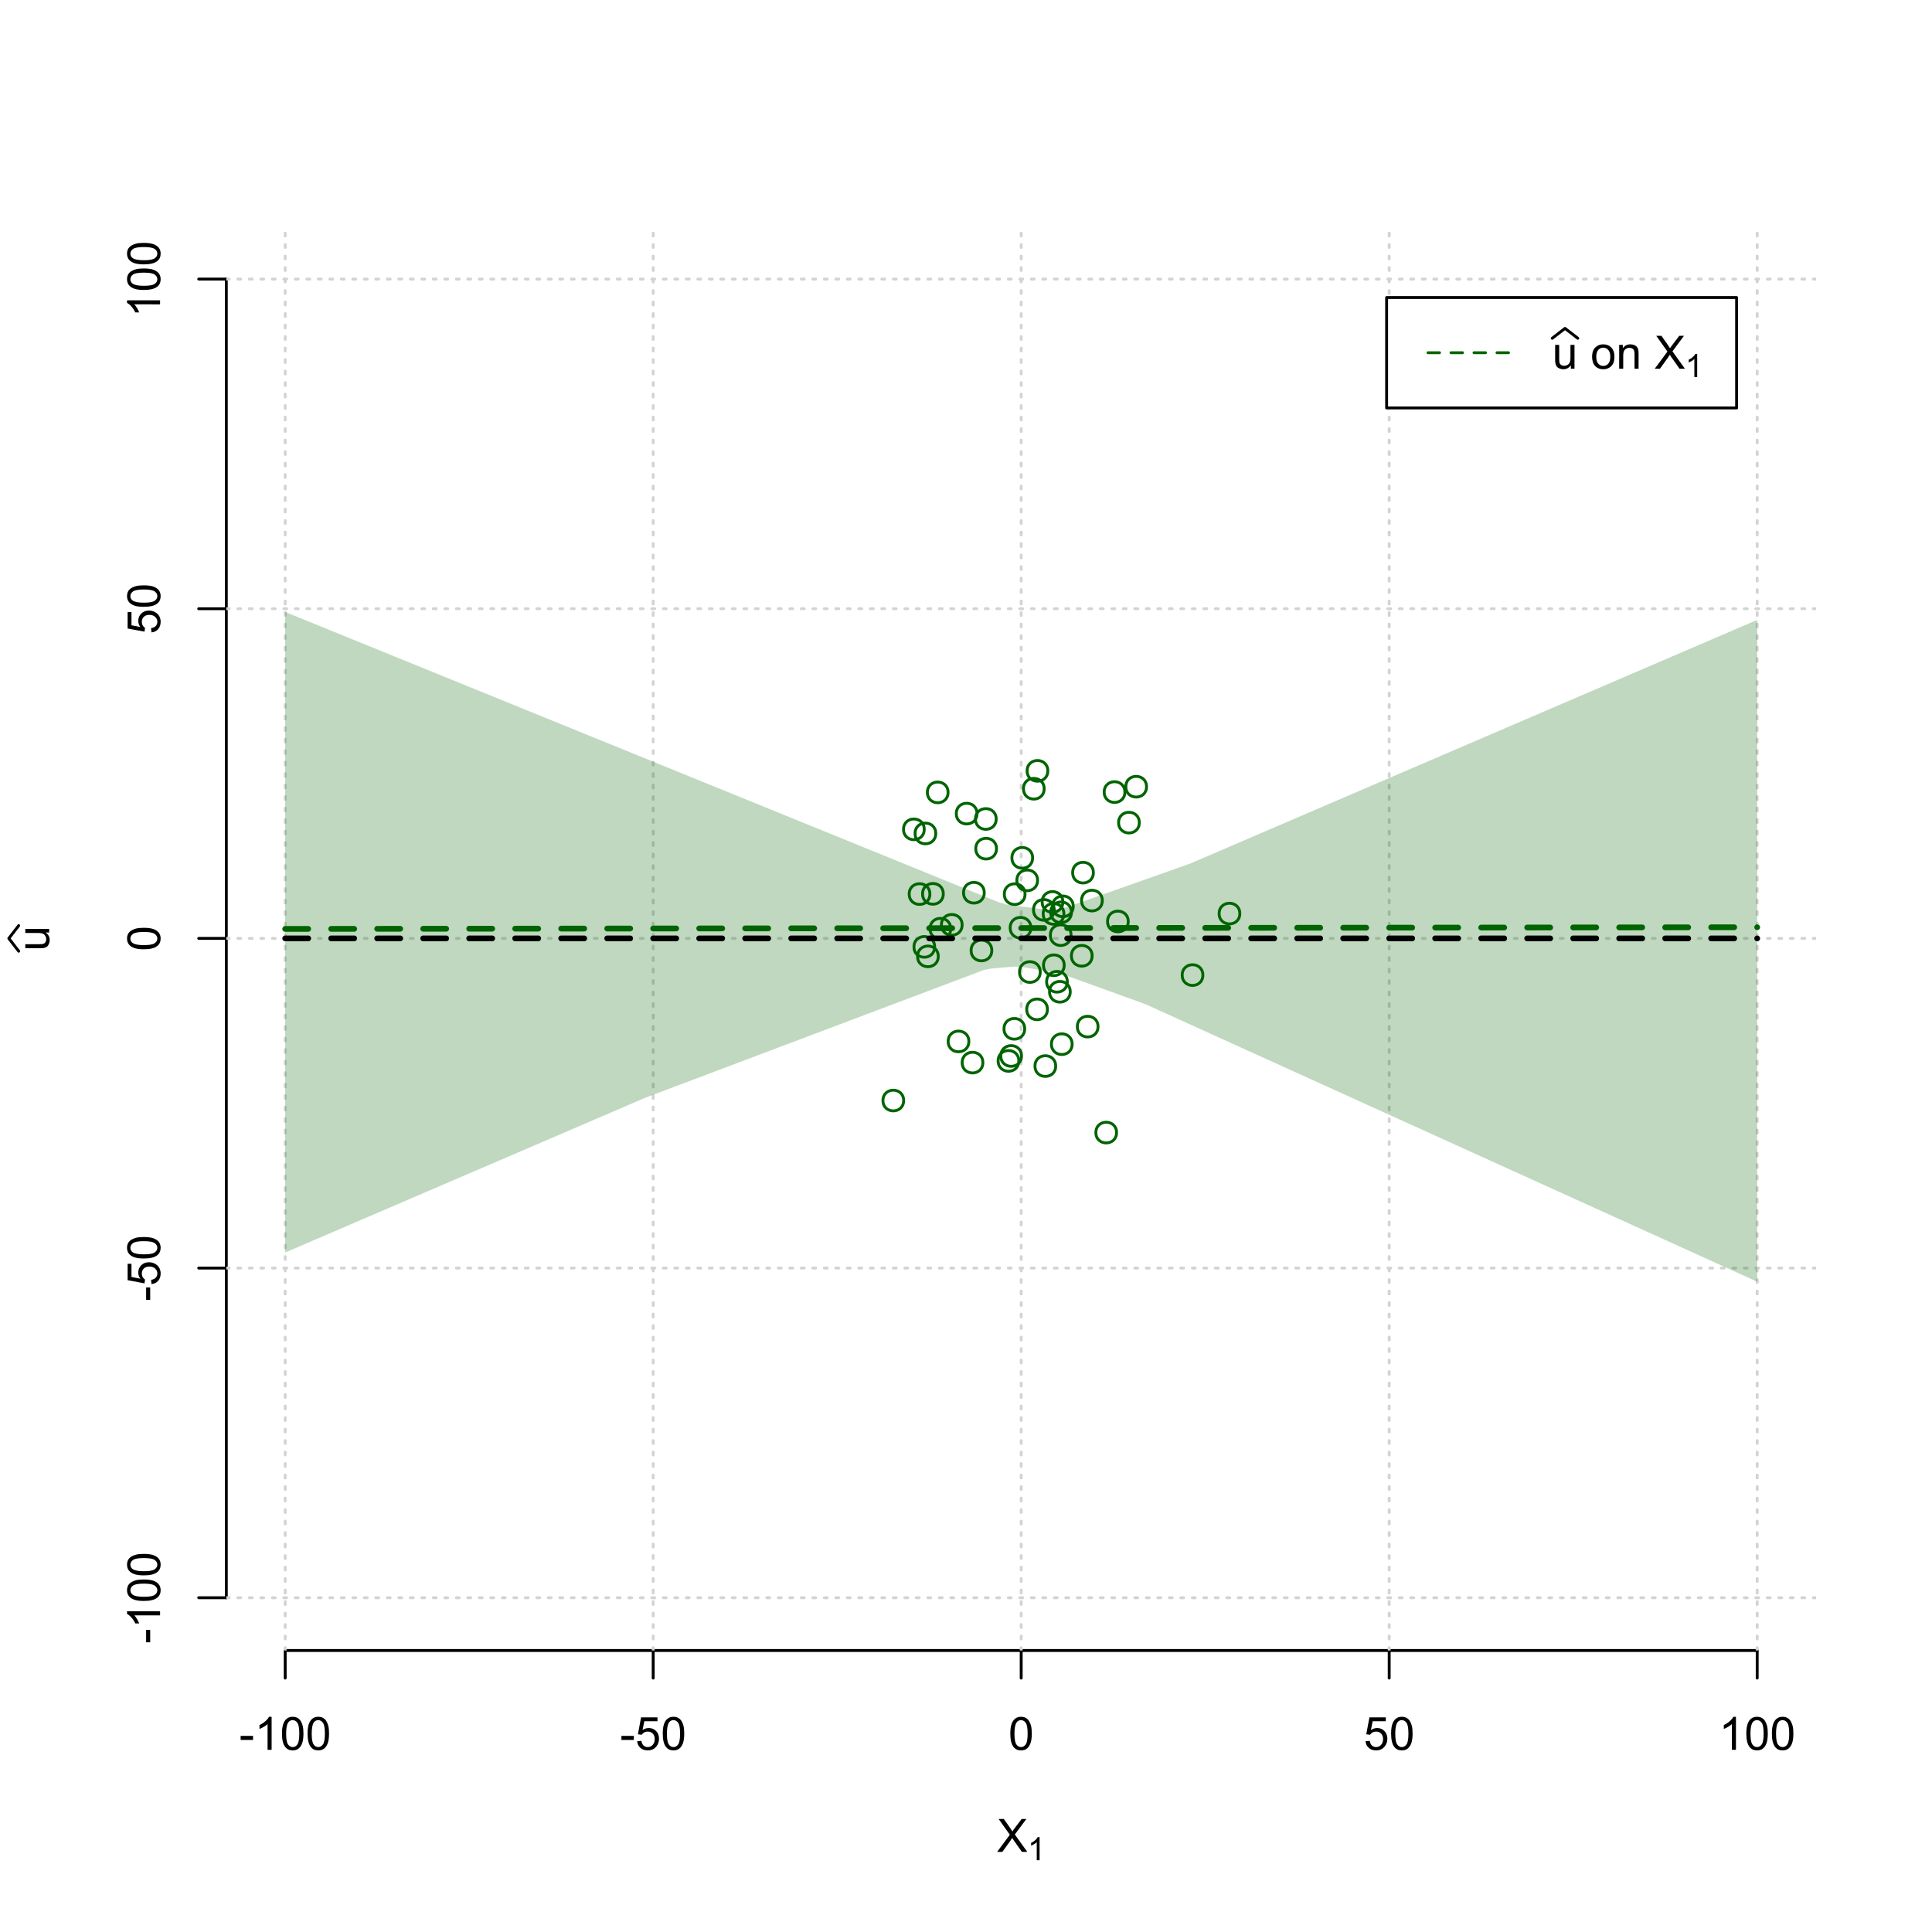<?xml version="1.0" encoding="UTF-8"?>
<svg xmlns="http://www.w3.org/2000/svg" xmlns:xlink="http://www.w3.org/1999/xlink" width="504pt" height="504pt" viewBox="0 0 504 504" version="1.1">
<defs>
<g>
<symbol overflow="visible" id="glyph0-0">
<path style="stroke:none;" d="M 1.5 0 L 1.5 -7.5 L 7.5 -7.5 L 7.5 0 Z M 1.688 -0.188 L 7.312 -0.188 L 7.312 -7.312 L 1.688 -7.312 Z M 1.688 -0.188 "/>
</symbol>
<symbol overflow="visible" id="glyph0-1">
<path style="stroke:none;" d="M 0.055 0 L 3.375 -4.477 L 0.445 -8.59 L 1.797 -8.59 L 3.359 -6.387 C 3.68 -5.93 3.91 -5.578 4.047 -5.332 C 4.238 -5.645 4.465 -5.969 4.727 -6.312 L 6.457 -8.59 L 7.695 -8.59 L 4.676 -4.539 L 7.93 0 L 6.523 0 L 4.359 -3.062 C 4.238 -3.238 4.113 -3.43 3.984 -3.641 C 3.789 -3.324 3.652 -3.109 3.574 -2.992 L 1.418 0 Z M 0.055 0 "/>
</symbol>
<symbol overflow="visible" id="glyph0-2">
<path style="stroke:none;" d="M 0.383 -2.578 L 0.383 -3.641 L 3.621 -3.641 L 3.621 -2.578 Z M 0.383 -2.578 "/>
</symbol>
<symbol overflow="visible" id="glyph0-3">
<path style="stroke:none;" d="M 4.469 0 L 3.414 0 L 3.414 -6.719 C 3.16 -6.477 2.828 -6.234 2.414 -5.996 C 2 -5.75 1.629 -5.57 1.305 -5.449 L 1.305 -6.469 C 1.895 -6.742 2.41 -7.078 2.852 -7.477 C 3.293 -7.871 3.605 -8.254 3.789 -8.625 L 4.469 -8.625 Z M 4.469 0 "/>
</symbol>
<symbol overflow="visible" id="glyph0-4">
<path style="stroke:none;" d="M 0.5 -4.234 C 0.496 -5.246 0.602 -6.062 0.812 -6.688 C 1.02 -7.305 1.328 -7.785 1.742 -8.121 C 2.148 -8.457 2.668 -8.625 3.297 -8.625 C 3.758 -8.625 4.164 -8.531 4.512 -8.348 C 4.855 -8.16 5.141 -7.891 5.371 -7.543 C 5.594 -7.191 5.773 -6.766 5.906 -6.266 C 6.035 -5.762 6.098 -5.086 6.102 -4.234 C 6.098 -3.227 5.996 -2.414 5.789 -1.797 C 5.578 -1.176 5.266 -0.695 4.859 -0.359 C 4.445 -0.02 3.926 0.145 3.297 0.148 C 2.465 0.145 1.816 -0.148 1.348 -0.742 C 0.781 -1.457 0.496 -2.621 0.5 -4.234 Z M 1.582 -4.234 C 1.582 -2.824 1.746 -1.887 2.074 -1.418 C 2.402 -0.949 2.809 -0.715 3.297 -0.719 C 3.777 -0.715 4.184 -0.949 4.52 -1.422 C 4.848 -1.887 5.016 -2.824 5.016 -4.234 C 5.016 -5.648 4.848 -6.59 4.52 -7.055 C 4.184 -7.516 3.773 -7.746 3.289 -7.75 C 2.801 -7.746 2.414 -7.543 2.125 -7.137 C 1.762 -6.613 1.582 -5.645 1.582 -4.234 Z M 1.582 -4.234 "/>
</symbol>
<symbol overflow="visible" id="glyph0-5">
<path style="stroke:none;" d="M 0.5 -2.25 L 1.605 -2.344 C 1.684 -1.805 1.871 -1.398 2.176 -1.125 C 2.473 -0.852 2.836 -0.715 3.258 -0.719 C 3.766 -0.715 4.195 -0.906 4.547 -1.293 C 4.898 -1.672 5.074 -2.18 5.074 -2.82 C 5.074 -3.414 4.902 -3.891 4.566 -4.242 C 4.227 -4.59 3.785 -4.762 3.242 -4.766 C 2.898 -4.762 2.594 -4.684 2.32 -4.531 C 2.047 -4.375 1.832 -4.176 1.676 -3.93 L 0.688 -4.062 L 1.516 -8.473 L 5.789 -8.473 L 5.789 -7.465 L 2.359 -7.465 L 1.898 -5.156 C 2.414 -5.516 2.953 -5.695 3.523 -5.695 C 4.27 -5.695 4.902 -5.434 5.422 -4.914 C 5.934 -4.395 6.191 -3.727 6.195 -2.914 C 6.191 -2.133 5.965 -1.461 5.516 -0.898 C 4.961 -0.199 4.211 0.145 3.258 0.148 C 2.477 0.145 1.836 -0.07 1.344 -0.508 C 0.844 -0.941 0.562 -1.523 0.5 -2.25 Z M 0.5 -2.25 "/>
</symbol>
<symbol overflow="visible" id="glyph0-6">
<path style="stroke:none;" d="M 4.867 0 L 4.867 -0.914 C 4.379 -0.211 3.723 0.141 2.895 0.141 C 2.527 0.141 2.184 0.07 1.867 -0.07 C 1.547 -0.211 1.309 -0.387 1.156 -0.602 C 1 -0.812 0.895 -1.074 0.832 -1.383 C 0.785 -1.59 0.762 -1.918 0.766 -2.367 L 0.766 -6.223 L 1.82 -6.223 L 1.82 -2.773 C 1.816 -2.219 1.84 -1.848 1.887 -1.656 C 1.949 -1.379 2.09 -1.16 2.309 -1.004 C 2.523 -0.84 2.789 -0.762 3.105 -0.766 C 3.418 -0.762 3.715 -0.844 3.996 -1.008 C 4.273 -1.172 4.469 -1.391 4.586 -1.672 C 4.699 -1.949 4.758 -2.355 4.758 -2.891 L 4.758 -6.223 L 5.812 -6.223 L 5.812 0 Z M 4.867 0 "/>
</symbol>
<symbol overflow="visible" id="glyph0-7">
<path style="stroke:none;" d=""/>
</symbol>
<symbol overflow="visible" id="glyph0-8">
<path style="stroke:none;" d="M 0.398 -3.109 C 0.398 -4.262 0.719 -5.117 1.359 -5.672 C 1.895 -6.133 2.547 -6.363 3.316 -6.363 C 4.172 -6.363 4.871 -6.082 5.414 -5.52 C 5.953 -4.957 6.223 -4.184 6.227 -3.199 C 6.223 -2.398 6.102 -1.766 5.867 -1.309 C 5.625 -0.848 5.277 -0.492 4.82 -0.238 C 4.359 0.016 3.859 0.141 3.316 0.141 C 2.441 0.141 1.734 -0.137 1.203 -0.695 C 0.664 -1.254 0.398 -2.059 0.398 -3.109 Z M 1.484 -3.109 C 1.48 -2.309 1.656 -1.711 2.004 -1.32 C 2.348 -0.922 2.785 -0.727 3.316 -0.727 C 3.84 -0.727 4.273 -0.926 4.621 -1.324 C 4.969 -1.723 5.145 -2.328 5.145 -3.148 C 5.145 -3.914 4.969 -4.496 4.617 -4.895 C 4.266 -5.289 3.832 -5.488 3.316 -5.492 C 2.785 -5.488 2.348 -5.293 2.004 -4.898 C 1.656 -4.5 1.48 -3.902 1.484 -3.109 Z M 1.484 -3.109 "/>
</symbol>
<symbol overflow="visible" id="glyph0-9">
<path style="stroke:none;" d="M 0.789 0 L 0.789 -6.223 L 1.742 -6.223 L 1.742 -5.336 C 2.195 -6.02 2.855 -6.363 3.719 -6.363 C 4.09 -6.363 4.434 -6.293 4.754 -6.16 C 5.066 -6.023 5.305 -5.848 5.461 -5.633 C 5.617 -5.41 5.727 -5.152 5.789 -4.852 C 5.828 -4.656 5.848 -4.312 5.848 -3.828 L 5.848 0 L 4.793 0 L 4.793 -3.785 C 4.793 -4.215 4.75 -4.535 4.668 -4.75 C 4.586 -4.961 4.441 -5.129 4.234 -5.258 C 4.023 -5.383 3.777 -5.449 3.5 -5.449 C 3.047 -5.449 2.66 -5.305 2.332 -5.02 C 2.004 -4.734 1.84 -4.195 1.844 -3.398 L 1.844 0 Z M 0.789 0 "/>
</symbol>
<symbol overflow="visible" id="glyph1-0">
<path style="stroke:none;" d="M 1.051 0 L 1.051 -5.25 L 5.25 -5.25 L 5.25 0 Z M 1.18 -0.133 L 5.117 -0.133 L 5.117 -5.117 L 1.18 -5.117 Z M 1.18 -0.133 "/>
</symbol>
<symbol overflow="visible" id="glyph1-1">
<path style="stroke:none;" d="M 3.129 0 L 2.391 0 L 2.391 -4.703 C 2.211 -4.531 1.977 -4.363 1.691 -4.195 C 1.398 -4.023 1.141 -3.895 0.914 -3.812 L 0.914 -4.527 C 1.328 -4.719 1.688 -4.953 1.996 -5.234 C 2.305 -5.508 2.523 -5.777 2.652 -6.039 L 3.129 -6.039 Z M 3.129 0 "/>
</symbol>
<symbol overflow="visible" id="glyph2-0">
<path style="stroke:none;" d="M 0 -1.5 L -7.5 -1.5 L -7.5 -7.5 L 0 -7.5 Z M -0.188 -1.688 L -0.188 -7.312 L -7.312 -7.312 L -7.312 -1.688 Z M -0.188 -1.688 "/>
</symbol>
<symbol overflow="visible" id="glyph2-1">
<path style="stroke:none;" d="M 0 -4.867 L -0.914 -4.867 C -0.211 -4.379 0.141 -3.723 0.141 -2.895 C 0.141 -2.527 0.07 -2.184 -0.07 -1.867 C -0.211 -1.547 -0.387 -1.309 -0.598 -1.156 C -0.809 -1 -1.07 -0.895 -1.383 -0.832 C -1.59 -0.789 -1.918 -0.766 -2.367 -0.77 L -6.223 -0.77 L -6.223 -1.824 L -2.773 -1.824 C -2.219 -1.82 -1.848 -1.844 -1.656 -1.887 C -1.379 -1.949 -1.16 -2.09 -1.004 -2.309 C -0.84 -2.523 -0.762 -2.789 -0.766 -3.105 C -0.762 -3.418 -0.844 -3.715 -1.008 -3.996 C -1.172 -4.273 -1.391 -4.469 -1.672 -4.586 C -1.945 -4.699 -2.352 -4.758 -2.887 -4.758 L -6.223 -4.758 L -6.223 -5.812 L 0 -5.812 Z M 0 -4.867 "/>
</symbol>
<symbol overflow="visible" id="glyph2-2">
<path style="stroke:none;" d="M -2.578 -0.383 L -3.641 -0.383 L -3.641 -3.621 L -2.578 -3.621 Z M -2.578 -0.383 "/>
</symbol>
<symbol overflow="visible" id="glyph2-3">
<path style="stroke:none;" d="M 0 -4.469 L 0 -3.414 L -6.719 -3.418 C -6.477 -3.16 -6.234 -2.828 -5.996 -2.418 C -5.75 -2.004 -5.57 -1.633 -5.449 -1.309 L -6.469 -1.309 C -6.742 -1.895 -7.078 -2.41 -7.477 -2.852 C -7.871 -3.293 -8.254 -3.605 -8.625 -3.793 L -8.625 -4.473 Z M 0 -4.469 "/>
</symbol>
<symbol overflow="visible" id="glyph2-4">
<path style="stroke:none;" d="M -4.234 -0.5 C -5.246 -0.496 -6.062 -0.602 -6.688 -0.812 C -7.305 -1.02 -7.785 -1.328 -8.121 -1.742 C -8.457 -2.152 -8.625 -2.672 -8.625 -3.301 C -8.625 -3.758 -8.531 -4.164 -8.348 -4.512 C -8.16 -4.859 -7.891 -5.145 -7.543 -5.371 C -7.191 -5.594 -6.766 -5.773 -6.266 -5.906 C -5.762 -6.035 -5.086 -6.098 -4.234 -6.102 C -3.223 -6.098 -2.41 -5.996 -1.793 -5.789 C -1.176 -5.578 -0.695 -5.266 -0.359 -4.859 C -0.02 -4.445 0.145 -3.926 0.148 -3.297 C 0.145 -2.465 -0.148 -1.816 -0.742 -1.348 C -1.457 -0.781 -2.621 -0.496 -4.234 -0.5 Z M -4.234 -1.582 C -2.824 -1.582 -1.887 -1.746 -1.418 -2.074 C -0.949 -2.402 -0.715 -2.809 -0.719 -3.297 C -0.715 -3.777 -0.949 -4.184 -1.422 -4.52 C -1.887 -4.848 -2.824 -5.016 -4.234 -5.016 C -5.648 -5.016 -6.59 -4.848 -7.055 -4.52 C -7.516 -4.188 -7.746 -3.777 -7.75 -3.289 C -7.746 -2.801 -7.543 -2.414 -7.137 -2.129 C -6.613 -1.762 -5.645 -1.582 -4.234 -1.582 Z M -4.234 -1.582 "/>
</symbol>
<symbol overflow="visible" id="glyph2-5">
<path style="stroke:none;" d="M -2.25 -0.5 L -2.344 -1.605 C -1.805 -1.684 -1.398 -1.871 -1.125 -2.176 C -0.852 -2.473 -0.715 -2.836 -0.719 -3.258 C -0.715 -3.766 -0.906 -4.195 -1.293 -4.547 C -1.672 -4.898 -2.18 -5.074 -2.816 -5.074 C -3.414 -5.074 -3.891 -4.902 -4.242 -4.566 C -4.59 -4.227 -4.762 -3.785 -4.766 -3.242 C -4.762 -2.898 -4.684 -2.594 -4.531 -2.32 C -4.375 -2.047 -4.176 -1.832 -3.93 -1.676 L -4.062 -0.688 L -8.473 -1.52 L -8.473 -5.789 L -7.465 -5.789 L -7.465 -2.363 L -5.156 -1.898 C -5.516 -2.414 -5.695 -2.953 -5.695 -3.523 C -5.695 -4.27 -5.434 -4.902 -4.914 -5.422 C -4.395 -5.934 -3.727 -6.191 -2.91 -6.195 C -2.133 -6.191 -1.461 -5.965 -0.895 -5.516 C -0.199 -4.961 0.145 -4.211 0.148 -3.258 C 0.145 -2.477 -0.07 -1.836 -0.508 -1.344 C -0.941 -0.848 -1.523 -0.566 -2.25 -0.5 Z M -2.25 -0.5 "/>
</symbol>
</g>
<clipPath id="clip1">
  <path d="M 74 59.039 L 75 59.039 L 75 430.559 L 74 430.559 Z M 74 59.039 "/>
</clipPath>
<clipPath id="clip2">
  <path d="M 170 59.039 L 171 59.039 L 171 430.559 L 170 430.559 Z M 170 59.039 "/>
</clipPath>
<clipPath id="clip3">
  <path d="M 266 59.039 L 267 59.039 L 267 430.559 L 266 430.559 Z M 266 59.039 "/>
</clipPath>
<clipPath id="clip4">
  <path d="M 362 59.039 L 363 59.039 L 363 430.559 L 362 430.559 Z M 362 59.039 "/>
</clipPath>
<clipPath id="clip5">
  <path d="M 458 59.039 L 459 59.039 L 459 430.559 L 458 430.559 Z M 458 59.039 "/>
</clipPath>
<clipPath id="clip6">
  <path d="M 59.039 416 L 473.758 416 L 473.758 418 L 59.039 418 Z M 59.039 416 "/>
</clipPath>
<clipPath id="clip7">
  <path d="M 59.039 330 L 473.758 330 L 473.758 332 L 59.039 332 Z M 59.039 330 "/>
</clipPath>
<clipPath id="clip8">
  <path d="M 59.039 244 L 473.758 244 L 473.758 246 L 59.039 246 Z M 59.039 244 "/>
</clipPath>
<clipPath id="clip9">
  <path d="M 59.039 158 L 473.758 158 L 473.758 160 L 59.039 160 Z M 59.039 158 "/>
</clipPath>
<clipPath id="clip10">
  <path d="M 59.039 72 L 473.758 72 L 473.758 74 L 59.039 74 Z M 59.039 72 "/>
</clipPath>
</defs>
<g id="surface2856">
<rect x="0" y="0" width="504" height="504" style="fill:rgb(100%,100%,100%);fill-opacity:1;stroke:none;"/>
<g style="fill:rgb(0%,0%,0%);fill-opacity:1;">
  <use xlink:href="#glyph0-1" x="260.062" y="483.102"/>
</g>
<g style="fill:rgb(0%,0%,0%);fill-opacity:1;">
  <use xlink:href="#glyph1-1" x="268.066" y="485.281"/>
</g>
<g style="fill:rgb(0%,0%,0%);fill-opacity:1;">
  <use xlink:href="#glyph2-1" x="12.82" y="248.137"/>
</g>
<path style="fill:none;stroke-width:0.75;stroke-linecap:round;stroke-linejoin:round;stroke:rgb(0%,0%,0%);stroke-opacity:1;stroke-miterlimit:10;" d="M 4.879 248.137 L 2.301 244.801 L 4.879 241.465 "/>
<path style="fill:none;stroke-width:0.75;stroke-linecap:round;stroke-linejoin:round;stroke:rgb(0%,0%,0%);stroke-opacity:1;stroke-miterlimit:10;" d="M 74.398 430.559 L 458.398 430.559 "/>
<path style="fill:none;stroke-width:0.75;stroke-linecap:round;stroke-linejoin:round;stroke:rgb(0%,0%,0%);stroke-opacity:1;stroke-miterlimit:10;" d="M 74.398 430.559 L 74.398 437.762 "/>
<path style="fill:none;stroke-width:0.75;stroke-linecap:round;stroke-linejoin:round;stroke:rgb(0%,0%,0%);stroke-opacity:1;stroke-miterlimit:10;" d="M 170.398 430.559 L 170.398 437.762 "/>
<path style="fill:none;stroke-width:0.75;stroke-linecap:round;stroke-linejoin:round;stroke:rgb(0%,0%,0%);stroke-opacity:1;stroke-miterlimit:10;" d="M 266.398 430.559 L 266.398 437.762 "/>
<path style="fill:none;stroke-width:0.75;stroke-linecap:round;stroke-linejoin:round;stroke:rgb(0%,0%,0%);stroke-opacity:1;stroke-miterlimit:10;" d="M 362.398 430.559 L 362.398 437.762 "/>
<path style="fill:none;stroke-width:0.75;stroke-linecap:round;stroke-linejoin:round;stroke:rgb(0%,0%,0%);stroke-opacity:1;stroke-miterlimit:10;" d="M 458.398 430.559 L 458.398 437.762 "/>
<g style="fill:rgb(0%,0%,0%);fill-opacity:1;">
  <use xlink:href="#glyph0-2" x="62.391" y="456.48"/>
  <use xlink:href="#glyph0-3" x="66.387" y="456.48"/>
  <use xlink:href="#glyph0-4" x="73.061" y="456.48"/>
  <use xlink:href="#glyph0-4" x="79.734" y="456.48"/>
</g>
<g style="fill:rgb(0%,0%,0%);fill-opacity:1;">
  <use xlink:href="#glyph0-2" x="161.727" y="456.48"/>
  <use xlink:href="#glyph0-5" x="165.723" y="456.48"/>
  <use xlink:href="#glyph0-4" x="172.396" y="456.48"/>
</g>
<g style="fill:rgb(0%,0%,0%);fill-opacity:1;">
  <use xlink:href="#glyph0-4" x="263.062" y="456.48"/>
</g>
<g style="fill:rgb(0%,0%,0%);fill-opacity:1;">
  <use xlink:href="#glyph0-5" x="355.727" y="456.48"/>
  <use xlink:href="#glyph0-4" x="362.4" y="456.48"/>
</g>
<g style="fill:rgb(0%,0%,0%);fill-opacity:1;">
  <use xlink:href="#glyph0-3" x="448.387" y="456.48"/>
  <use xlink:href="#glyph0-4" x="455.061" y="456.48"/>
  <use xlink:href="#glyph0-4" x="461.734" y="456.48"/>
</g>
<path style="fill:none;stroke-width:0.75;stroke-linecap:round;stroke-linejoin:round;stroke:rgb(0%,0%,0%);stroke-opacity:1;stroke-miterlimit:10;" d="M 59.039 416.801 L 59.039 72.801 "/>
<path style="fill:none;stroke-width:0.75;stroke-linecap:round;stroke-linejoin:round;stroke:rgb(0%,0%,0%);stroke-opacity:1;stroke-miterlimit:10;" d="M 59.039 416.801 L 51.84 416.801 "/>
<path style="fill:none;stroke-width:0.75;stroke-linecap:round;stroke-linejoin:round;stroke:rgb(0%,0%,0%);stroke-opacity:1;stroke-miterlimit:10;" d="M 59.039 330.801 L 51.84 330.801 "/>
<path style="fill:none;stroke-width:0.75;stroke-linecap:round;stroke-linejoin:round;stroke:rgb(0%,0%,0%);stroke-opacity:1;stroke-miterlimit:10;" d="M 59.039 244.801 L 51.84 244.801 "/>
<path style="fill:none;stroke-width:0.75;stroke-linecap:round;stroke-linejoin:round;stroke:rgb(0%,0%,0%);stroke-opacity:1;stroke-miterlimit:10;" d="M 59.039 158.801 L 51.84 158.801 "/>
<path style="fill:none;stroke-width:0.75;stroke-linecap:round;stroke-linejoin:round;stroke:rgb(0%,0%,0%);stroke-opacity:1;stroke-miterlimit:10;" d="M 59.039 72.801 L 51.84 72.801 "/>
<g style="fill:rgb(0%,0%,0%);fill-opacity:1;">
  <use xlink:href="#glyph2-2" x="41.762" y="428.809"/>
  <use xlink:href="#glyph2-3" x="41.762" y="424.812"/>
  <use xlink:href="#glyph2-4" x="41.762" y="418.139"/>
  <use xlink:href="#glyph2-4" x="41.762" y="411.465"/>
</g>
<g style="fill:rgb(0%,0%,0%);fill-opacity:1;">
  <use xlink:href="#glyph2-2" x="41.762" y="339.473"/>
  <use xlink:href="#glyph2-5" x="41.762" y="335.477"/>
  <use xlink:href="#glyph2-4" x="41.762" y="328.803"/>
</g>
<g style="fill:rgb(0%,0%,0%);fill-opacity:1;">
  <use xlink:href="#glyph2-4" x="41.762" y="248.137"/>
</g>
<g style="fill:rgb(0%,0%,0%);fill-opacity:1;">
  <use xlink:href="#glyph2-5" x="41.762" y="165.473"/>
  <use xlink:href="#glyph2-4" x="41.762" y="158.799"/>
</g>
<g style="fill:rgb(0%,0%,0%);fill-opacity:1;">
  <use xlink:href="#glyph2-3" x="41.762" y="82.812"/>
  <use xlink:href="#glyph2-4" x="41.762" y="76.139"/>
  <use xlink:href="#glyph2-4" x="41.762" y="69.465"/>
</g>
<g clip-path="url(#clip1)" clip-rule="nonzero">
<path style="fill:none;stroke-width:0.75;stroke-linecap:round;stroke-linejoin:round;stroke:rgb(82.745%,82.745%,82.745%);stroke-opacity:1;stroke-dasharray:0.75,2.25;stroke-miterlimit:10;" d="M 74.398 430.559 L 74.398 59.039 "/>
</g>
<g clip-path="url(#clip2)" clip-rule="nonzero">
<path style="fill:none;stroke-width:0.75;stroke-linecap:round;stroke-linejoin:round;stroke:rgb(82.745%,82.745%,82.745%);stroke-opacity:1;stroke-dasharray:0.75,2.25;stroke-miterlimit:10;" d="M 170.398 430.559 L 170.398 59.039 "/>
</g>
<g clip-path="url(#clip3)" clip-rule="nonzero">
<path style="fill:none;stroke-width:0.75;stroke-linecap:round;stroke-linejoin:round;stroke:rgb(82.745%,82.745%,82.745%);stroke-opacity:1;stroke-dasharray:0.75,2.25;stroke-miterlimit:10;" d="M 266.398 430.559 L 266.398 59.039 "/>
</g>
<g clip-path="url(#clip4)" clip-rule="nonzero">
<path style="fill:none;stroke-width:0.75;stroke-linecap:round;stroke-linejoin:round;stroke:rgb(82.745%,82.745%,82.745%);stroke-opacity:1;stroke-dasharray:0.75,2.25;stroke-miterlimit:10;" d="M 362.398 430.559 L 362.398 59.039 "/>
</g>
<g clip-path="url(#clip5)" clip-rule="nonzero">
<path style="fill:none;stroke-width:0.75;stroke-linecap:round;stroke-linejoin:round;stroke:rgb(82.745%,82.745%,82.745%);stroke-opacity:1;stroke-dasharray:0.75,2.25;stroke-miterlimit:10;" d="M 458.398 430.559 L 458.398 59.039 "/>
</g>
<g clip-path="url(#clip6)" clip-rule="nonzero">
<path style="fill:none;stroke-width:0.75;stroke-linecap:round;stroke-linejoin:round;stroke:rgb(82.745%,82.745%,82.745%);stroke-opacity:1;stroke-dasharray:0.75,2.25;stroke-miterlimit:10;" d="M 59.039 416.801 L 473.762 416.801 "/>
</g>
<g clip-path="url(#clip7)" clip-rule="nonzero">
<path style="fill:none;stroke-width:0.75;stroke-linecap:round;stroke-linejoin:round;stroke:rgb(82.745%,82.745%,82.745%);stroke-opacity:1;stroke-dasharray:0.75,2.25;stroke-miterlimit:10;" d="M 59.039 330.801 L 473.762 330.801 "/>
</g>
<g clip-path="url(#clip8)" clip-rule="nonzero">
<path style="fill:none;stroke-width:0.75;stroke-linecap:round;stroke-linejoin:round;stroke:rgb(82.745%,82.745%,82.745%);stroke-opacity:1;stroke-dasharray:0.75,2.25;stroke-miterlimit:10;" d="M 59.039 244.801 L 473.762 244.801 "/>
</g>
<g clip-path="url(#clip9)" clip-rule="nonzero">
<path style="fill:none;stroke-width:0.75;stroke-linecap:round;stroke-linejoin:round;stroke:rgb(82.745%,82.745%,82.745%);stroke-opacity:1;stroke-dasharray:0.75,2.25;stroke-miterlimit:10;" d="M 59.039 158.801 L 473.762 158.801 "/>
</g>
<g clip-path="url(#clip10)" clip-rule="nonzero">
<path style="fill:none;stroke-width:0.75;stroke-linecap:round;stroke-linejoin:round;stroke:rgb(82.745%,82.745%,82.745%);stroke-opacity:1;stroke-dasharray:0.75,2.25;stroke-miterlimit:10;" d="M 59.039 72.801 L 473.762 72.801 "/>
</g>
<path style=" stroke:none;fill-rule:nonzero;fill:rgb(0%,39.216%,0%);fill-opacity:0.251;" d="M 74.398 73.066 L 74.398 159.645 L 76.32 160.426 L 78.238 161.207 L 80.16 161.988 L 82.078 162.77 L 85.922 164.332 L 87.84 165.113 L 89.762 165.895 L 91.68 166.676 L 93.602 167.457 L 95.52 168.238 L 97.441 169.02 L 99.359 169.801 L 101.281 170.582 L 103.199 171.363 L 105.121 172.145 L 107.039 172.926 L 108.961 173.707 L 110.879 174.488 L 112.801 175.27 L 114.719 176.051 L 116.641 176.832 L 118.559 177.613 L 120.48 178.391 L 122.398 179.172 L 124.32 179.953 L 126.238 180.734 L 128.16 181.516 L 130.078 182.297 L 133.922 183.859 L 135.84 184.641 L 137.762 185.422 L 139.68 186.203 L 141.602 186.984 L 143.52 187.766 L 145.441 188.547 L 147.359 189.328 L 149.281 190.109 L 151.199 190.891 L 153.121 191.672 L 155.039 192.453 L 156.961 193.234 L 158.879 194.016 L 160.801 194.797 L 162.719 195.578 L 164.641 196.359 L 166.559 197.141 L 168.48 197.918 L 170.398 198.699 L 172.32 199.48 L 174.238 200.262 L 176.16 201.043 L 178.078 201.824 L 181.922 203.387 L 183.84 204.168 L 185.762 204.949 L 187.68 205.73 L 189.602 206.512 L 191.52 207.293 L 193.441 208.074 L 195.359 208.855 L 197.281 209.637 L 199.199 210.418 L 201.121 211.199 L 203.039 211.98 L 204.961 212.762 L 206.879 213.543 L 208.801 214.324 L 210.719 215.105 L 212.641 215.887 L 214.559 216.664 L 216.48 217.445 L 218.398 218.227 L 220.32 219.008 L 222.238 219.789 L 224.16 220.57 L 226.078 221.352 L 229.922 222.914 L 231.84 223.695 L 233.762 224.477 L 235.68 225.258 L 237.602 226.039 L 239.52 226.82 L 241.441 227.602 L 243.359 228.383 L 245.281 229.164 L 247.199 229.945 L 249.121 230.727 L 251.039 231.508 L 252.961 232.289 L 254.879 233.07 L 256.801 233.852 L 258.719 234.633 L 260.641 235.414 L 262.559 235.969 L 264.48 236.215 L 266.398 236.461 L 268.32 236.707 L 270.238 236.953 L 272.16 237.199 L 274.078 237.426 L 277.922 236.754 L 279.84 236.109 L 281.762 235.434 L 283.68 234.754 L 285.602 234.078 L 287.52 233.398 L 289.441 232.723 L 291.359 232.043 L 293.281 231.367 L 295.199 230.688 L 297.121 230.012 L 299.039 229.332 L 300.961 228.656 L 302.879 227.977 L 304.801 227.297 L 306.719 226.621 L 308.641 225.941 L 310.559 225.25 L 312.48 224.426 L 314.398 223.602 L 316.32 222.773 L 318.238 221.949 L 320.16 221.125 L 322.078 220.301 L 324 219.473 L 325.922 218.648 L 327.84 217.824 L 329.762 217 L 331.68 216.172 L 333.602 215.348 L 335.52 214.523 L 337.441 213.699 L 339.359 212.871 L 341.281 212.047 L 343.199 211.223 L 345.121 210.398 L 347.039 209.57 L 348.961 208.746 L 350.879 207.922 L 352.801 207.098 L 354.719 206.273 L 356.641 205.445 L 358.559 204.621 L 360.48 203.797 L 362.398 202.973 L 364.32 202.145 L 366.238 201.32 L 368.16 200.496 L 370.078 199.672 L 372 198.844 L 373.922 198.02 L 375.84 197.195 L 377.762 196.371 L 379.68 195.543 L 381.602 194.719 L 383.52 193.895 L 385.441 193.07 L 387.359 192.242 L 389.281 191.418 L 391.199 190.594 L 393.121 189.77 L 395.039 188.941 L 396.961 188.117 L 398.879 187.293 L 400.801 186.469 L 402.719 185.645 L 404.641 184.816 L 406.559 183.992 L 408.48 183.168 L 410.398 182.344 L 412.32 181.516 L 414.238 180.691 L 416.16 179.867 L 418.078 179.043 L 420 178.215 L 421.922 177.391 L 423.84 176.566 L 425.762 175.742 L 427.68 174.914 L 429.602 174.09 L 431.52 173.266 L 433.441 172.441 L 435.359 171.613 L 437.281 170.789 L 439.199 169.965 L 441.121 169.141 L 443.039 168.316 L 444.961 167.488 L 446.879 166.664 L 448.801 165.84 L 450.719 165.016 L 452.641 164.188 L 454.559 163.363 L 456.48 162.539 L 458.398 161.715 L 458.398 79.199 L 458.398 416.801 L 458.398 334.352 L 456.48 333.48 L 454.559 332.609 L 452.641 331.738 L 450.719 330.871 L 448.801 330 L 446.879 329.129 L 444.961 328.258 L 443.039 327.387 L 441.121 326.516 L 439.199 325.645 L 437.281 324.773 L 435.359 323.902 L 433.441 323.031 L 431.52 322.16 L 429.602 321.289 L 427.68 320.418 L 425.762 319.547 L 423.84 318.676 L 421.922 317.805 L 418.078 316.062 L 416.16 315.191 L 414.238 314.32 L 412.32 313.449 L 410.398 312.578 L 408.48 311.707 L 406.559 310.836 L 404.641 309.965 L 402.719 309.094 L 400.801 308.223 L 398.879 307.352 L 396.961 306.484 L 395.039 305.613 L 393.121 304.742 L 391.199 303.871 L 389.281 303 L 387.359 302.129 L 385.441 301.258 L 383.52 300.387 L 381.602 299.516 L 379.68 298.645 L 377.762 297.773 L 375.84 296.902 L 373.922 296.031 L 370.078 294.289 L 368.16 293.418 L 366.238 292.547 L 364.32 291.676 L 362.398 290.805 L 360.48 289.934 L 358.559 289.062 L 356.641 288.191 L 354.719 287.32 L 352.801 286.449 L 350.879 285.578 L 348.961 284.707 L 347.039 283.836 L 345.121 282.965 L 343.199 282.098 L 341.281 281.227 L 339.359 280.355 L 337.441 279.484 L 335.52 278.613 L 333.602 277.742 L 331.68 276.871 L 329.762 276 L 327.84 275.129 L 325.922 274.258 L 322.078 272.516 L 320.16 271.645 L 318.238 270.773 L 316.32 269.902 L 314.398 269.031 L 312.48 268.16 L 310.559 267.289 L 308.641 266.418 L 306.719 265.547 L 304.801 264.676 L 302.879 263.805 L 300.961 262.934 L 299.039 262.062 L 297.121 261.34 L 295.199 260.645 L 293.281 259.953 L 291.359 259.262 L 289.441 258.566 L 287.52 257.875 L 285.602 257.184 L 283.68 256.488 L 281.762 255.797 L 279.84 255.105 L 277.922 254.41 L 276 253.848 L 274.078 253.523 L 272.16 253.195 L 270.238 252.867 L 268.32 252.539 L 266.398 252.215 L 264.48 252.148 L 262.559 252.32 L 260.641 252.488 L 258.719 252.66 L 256.801 252.988 L 254.879 253.715 L 252.961 254.438 L 251.039 255.164 L 249.121 255.887 L 247.199 256.609 L 245.281 257.336 L 243.359 258.059 L 241.441 258.785 L 239.52 259.508 L 237.602 260.234 L 235.68 260.957 L 233.762 261.684 L 231.84 262.406 L 229.922 263.129 L 228 263.855 L 226.078 264.578 L 224.16 265.305 L 222.238 266.027 L 220.32 266.754 L 218.398 267.477 L 216.48 268.203 L 214.559 268.926 L 212.641 269.648 L 210.719 270.375 L 208.801 271.098 L 206.879 271.824 L 204.961 272.547 L 203.039 273.273 L 201.121 273.996 L 199.199 274.723 L 197.281 275.445 L 195.359 276.168 L 193.441 276.895 L 191.52 277.617 L 189.602 278.344 L 187.68 279.066 L 185.762 279.793 L 183.84 280.516 L 181.922 281.242 L 178.078 282.688 L 176.16 283.414 L 174.238 284.137 L 172.32 284.863 L 170.398 285.586 L 168.48 286.312 L 166.559 287.137 L 164.641 287.961 L 162.719 288.785 L 160.801 289.613 L 158.879 290.438 L 156.961 291.262 L 155.039 292.086 L 153.121 292.914 L 151.199 293.738 L 149.281 294.562 L 147.359 295.387 L 145.441 296.215 L 143.52 297.039 L 141.602 297.863 L 139.68 298.688 L 137.762 299.512 L 135.84 300.34 L 133.922 301.164 L 130.078 302.812 L 128.16 303.641 L 126.238 304.465 L 124.32 305.289 L 122.398 306.113 L 120.48 306.941 L 118.559 307.766 L 116.641 308.59 L 114.719 309.414 L 112.801 310.242 L 110.879 311.066 L 108.961 311.891 L 107.039 312.715 L 105.121 313.543 L 103.199 314.367 L 101.281 315.191 L 99.359 316.016 L 97.441 316.844 L 95.52 317.668 L 93.602 318.492 L 91.68 319.316 L 89.762 320.141 L 87.84 320.969 L 85.922 321.793 L 82.078 323.441 L 80.16 324.27 L 78.238 325.094 L 76.32 325.918 L 74.398 326.742 L 74.398 409.258 Z M 74.398 73.066 "/>
<path style="fill:none;stroke-width:0.75;stroke-linecap:round;stroke-linejoin:round;stroke:rgb(0%,39.216%,0%);stroke-opacity:1;stroke-miterlimit:10;" d="M 275.012 237.363 C 275.012 240.965 269.609 240.965 269.609 237.363 C 269.609 233.762 275.012 233.762 275.012 237.363 "/>
<path style="fill:none;stroke-width:0.75;stroke-linecap:round;stroke-linejoin:round;stroke:rgb(0%,39.216%,0%);stroke-opacity:1;stroke-miterlimit:10;" d="M 284.902 249.34 C 284.902 252.938 279.504 252.938 279.504 249.34 C 279.504 245.738 284.902 245.738 284.902 249.34 "/>
<path style="fill:none;stroke-width:0.75;stroke-linecap:round;stroke-linejoin:round;stroke:rgb(0%,39.216%,0%);stroke-opacity:1;stroke-miterlimit:10;" d="M 299.094 205.227 C 299.094 208.828 293.695 208.828 293.695 205.227 C 293.695 201.625 299.094 201.625 299.094 205.227 "/>
<path style="fill:none;stroke-width:0.75;stroke-linecap:round;stroke-linejoin:round;stroke:rgb(0%,39.216%,0%);stroke-opacity:1;stroke-miterlimit:10;" d="M 242.578 233.23 C 242.578 236.832 237.18 236.832 237.18 233.23 C 237.18 229.633 242.578 229.633 242.578 233.23 "/>
<path style="fill:none;stroke-width:0.75;stroke-linecap:round;stroke-linejoin:round;stroke:rgb(0%,39.216%,0%);stroke-opacity:1;stroke-miterlimit:10;" d="M 268.922 242.02 C 268.922 245.621 263.523 245.621 263.523 242.02 C 263.523 238.422 268.922 238.422 268.922 242.02 "/>
<path style="fill:none;stroke-width:0.75;stroke-linecap:round;stroke-linejoin:round;stroke:rgb(0%,39.216%,0%);stroke-opacity:1;stroke-miterlimit:10;" d="M 244.766 249.488 C 244.766 253.086 239.363 253.086 239.363 249.488 C 239.363 245.887 244.766 245.887 244.766 249.488 "/>
<path style="fill:none;stroke-width:0.75;stroke-linecap:round;stroke-linejoin:round;stroke:rgb(0%,39.216%,0%);stroke-opacity:1;stroke-miterlimit:10;" d="M 277.539 238.406 C 277.539 242.004 272.137 242.004 272.137 238.406 C 272.137 234.805 277.539 234.805 277.539 238.406 "/>
<path style="fill:none;stroke-width:0.75;stroke-linecap:round;stroke-linejoin:round;stroke:rgb(0%,39.216%,0%);stroke-opacity:1;stroke-miterlimit:10;" d="M 272.391 205.758 C 272.391 209.359 266.992 209.359 266.992 205.758 C 266.992 202.16 272.391 202.16 272.391 205.758 "/>
<path style="fill:none;stroke-width:0.75;stroke-linecap:round;stroke-linejoin:round;stroke:rgb(0%,39.216%,0%);stroke-opacity:1;stroke-miterlimit:10;" d="M 294.324 240.387 C 294.324 243.988 288.926 243.988 288.926 240.387 C 288.926 236.785 294.324 236.785 294.324 240.387 "/>
<path style="fill:none;stroke-width:0.75;stroke-linecap:round;stroke-linejoin:round;stroke:rgb(0%,39.216%,0%);stroke-opacity:1;stroke-miterlimit:10;" d="M 248.02 242.273 C 248.02 245.875 242.621 245.875 242.621 242.273 C 242.621 238.676 248.02 238.676 248.02 242.273 "/>
<path style="fill:none;stroke-width:0.75;stroke-linecap:round;stroke-linejoin:round;stroke:rgb(0%,39.216%,0%);stroke-opacity:1;stroke-miterlimit:10;" d="M 266.48 275.469 C 266.48 279.066 261.078 279.066 261.078 275.469 C 261.078 271.867 266.48 271.867 266.48 275.469 "/>
<path style="fill:none;stroke-width:0.75;stroke-linecap:round;stroke-linejoin:round;stroke:rgb(0%,39.216%,0%);stroke-opacity:1;stroke-miterlimit:10;" d="M 297.207 214.598 C 297.207 218.199 291.809 218.199 291.809 214.598 C 291.809 211 297.207 211 297.207 214.598 "/>
<path style="fill:none;stroke-width:0.75;stroke-linecap:round;stroke-linejoin:round;stroke:rgb(0%,39.216%,0%);stroke-opacity:1;stroke-miterlimit:10;" d="M 279.504 237.988 C 279.504 241.59 274.102 241.59 274.102 237.988 C 274.102 234.391 279.504 234.391 279.504 237.988 "/>
<path style="fill:none;stroke-width:0.75;stroke-linecap:round;stroke-linejoin:round;stroke:rgb(0%,39.216%,0%);stroke-opacity:1;stroke-miterlimit:10;" d="M 278.434 256.109 C 278.434 259.711 273.035 259.711 273.035 256.109 C 273.035 252.508 278.434 252.508 278.434 256.109 "/>
<path style="fill:none;stroke-width:0.75;stroke-linecap:round;stroke-linejoin:round;stroke:rgb(0%,39.216%,0%);stroke-opacity:1;stroke-miterlimit:10;" d="M 287.551 234.934 C 287.551 238.535 282.148 238.535 282.148 234.934 C 282.148 231.332 287.551 231.332 287.551 234.934 "/>
<path style="fill:none;stroke-width:0.75;stroke-linecap:round;stroke-linejoin:round;stroke:rgb(0%,39.216%,0%);stroke-opacity:1;stroke-miterlimit:10;" d="M 246.074 233.18 C 246.074 236.777 240.672 236.777 240.672 233.18 C 240.672 229.578 246.074 229.578 246.074 233.18 "/>
<path style="fill:none;stroke-width:0.75;stroke-linecap:round;stroke-linejoin:round;stroke:rgb(0%,39.216%,0%);stroke-opacity:1;stroke-miterlimit:10;" d="M 252.746 271.676 C 252.746 275.277 247.348 275.277 247.348 271.676 C 247.348 268.078 252.746 268.078 252.746 271.676 "/>
<path style="fill:none;stroke-width:0.75;stroke-linecap:round;stroke-linejoin:round;stroke:rgb(0%,39.216%,0%);stroke-opacity:1;stroke-miterlimit:10;" d="M 265.781 276.758 C 265.781 280.359 260.383 280.359 260.383 276.758 C 260.383 273.156 265.781 273.156 265.781 276.758 "/>
<path style="fill:none;stroke-width:0.75;stroke-linecap:round;stroke-linejoin:round;stroke:rgb(0%,39.216%,0%);stroke-opacity:1;stroke-miterlimit:10;" d="M 275.398 278.105 C 275.398 281.703 269.996 281.703 269.996 278.105 C 269.996 274.504 275.398 274.504 275.398 278.105 "/>
<path style="fill:none;stroke-width:0.75;stroke-linecap:round;stroke-linejoin:round;stroke:rgb(0%,39.216%,0%);stroke-opacity:1;stroke-miterlimit:10;" d="M 277.617 251.805 C 277.617 255.406 272.219 255.406 272.219 251.805 C 272.219 248.207 277.617 248.207 277.617 251.805 "/>
<path style="fill:none;stroke-width:0.75;stroke-linecap:round;stroke-linejoin:round;stroke:rgb(0%,39.216%,0%);stroke-opacity:1;stroke-miterlimit:10;" d="M 279.688 272.391 C 279.688 275.992 274.289 275.992 274.289 272.391 C 274.289 268.789 279.688 268.789 279.688 272.391 "/>
<path style="fill:none;stroke-width:0.75;stroke-linecap:round;stroke-linejoin:round;stroke:rgb(0%,39.216%,0%);stroke-opacity:1;stroke-miterlimit:10;" d="M 259.875 213.645 C 259.875 217.246 254.473 217.246 254.473 213.645 C 254.473 210.047 259.875 210.047 259.875 213.645 "/>
<path style="fill:none;stroke-width:0.75;stroke-linecap:round;stroke-linejoin:round;stroke:rgb(0%,39.216%,0%);stroke-opacity:1;stroke-miterlimit:10;" d="M 273.344 201.094 C 273.344 204.691 267.945 204.691 267.945 201.094 C 267.945 197.492 273.344 197.492 273.344 201.094 "/>
<path style="fill:none;stroke-width:0.75;stroke-linecap:round;stroke-linejoin:round;stroke:rgb(0%,39.216%,0%);stroke-opacity:1;stroke-miterlimit:10;" d="M 250.988 241.266 C 250.988 244.867 245.586 244.867 245.586 241.266 C 245.586 237.664 250.988 237.664 250.988 241.266 "/>
<path style="fill:none;stroke-width:0.75;stroke-linecap:round;stroke-linejoin:round;stroke:rgb(0%,39.216%,0%);stroke-opacity:1;stroke-miterlimit:10;" d="M 293.449 206.629 C 293.449 210.23 288.047 210.23 288.047 206.629 C 288.047 203.027 293.449 203.027 293.449 206.629 "/>
<path style="fill:none;stroke-width:0.75;stroke-linecap:round;stroke-linejoin:round;stroke:rgb(0%,39.216%,0%);stroke-opacity:1;stroke-miterlimit:10;" d="M 247.32 206.711 C 247.32 210.312 241.922 210.312 241.922 206.711 C 241.922 203.113 247.32 203.113 247.32 206.711 "/>
<path style="fill:none;stroke-width:0.75;stroke-linecap:round;stroke-linejoin:round;stroke:rgb(0%,39.216%,0%);stroke-opacity:1;stroke-miterlimit:10;" d="M 244.113 217.426 C 244.113 221.023 238.715 221.023 238.715 217.426 C 238.715 213.824 244.113 213.824 244.113 217.426 "/>
<path style="fill:none;stroke-width:0.75;stroke-linecap:round;stroke-linejoin:round;stroke:rgb(0%,39.216%,0%);stroke-opacity:1;stroke-miterlimit:10;" d="M 279.191 258.723 C 279.191 262.324 273.793 262.324 273.793 258.723 C 273.793 255.121 279.191 255.121 279.191 258.723 "/>
<path style="fill:none;stroke-width:0.75;stroke-linecap:round;stroke-linejoin:round;stroke:rgb(0%,39.216%,0%);stroke-opacity:1;stroke-miterlimit:10;" d="M 254.871 212.246 C 254.871 215.844 249.473 215.844 249.473 212.246 C 249.473 208.645 254.871 208.645 254.871 212.246 "/>
<path style="fill:none;stroke-width:0.75;stroke-linecap:round;stroke-linejoin:round;stroke:rgb(0%,39.216%,0%);stroke-opacity:1;stroke-miterlimit:10;" d="M 235.734 287.098 C 235.734 290.695 230.336 290.695 230.336 287.098 C 230.336 283.496 235.734 283.496 235.734 287.098 "/>
<path style="fill:none;stroke-width:0.75;stroke-linecap:round;stroke-linejoin:round;stroke:rgb(0%,39.216%,0%);stroke-opacity:1;stroke-miterlimit:10;" d="M 267.402 233.258 C 267.402 236.855 262 236.855 262 233.258 C 262 229.656 267.402 229.656 267.402 233.258 "/>
<path style="fill:none;stroke-width:0.75;stroke-linecap:round;stroke-linejoin:round;stroke:rgb(0%,39.216%,0%);stroke-opacity:1;stroke-miterlimit:10;" d="M 273.242 263.309 C 273.242 266.906 267.844 266.906 267.844 263.309 C 267.844 259.707 273.242 259.707 273.242 263.309 "/>
<path style="fill:none;stroke-width:0.75;stroke-linecap:round;stroke-linejoin:round;stroke:rgb(0%,39.216%,0%);stroke-opacity:1;stroke-miterlimit:10;" d="M 323.43 238.324 C 323.43 241.922 318.031 241.922 318.031 238.324 C 318.031 234.723 323.43 234.723 323.43 238.324 "/>
<path style="fill:none;stroke-width:0.75;stroke-linecap:round;stroke-linejoin:round;stroke:rgb(0%,39.216%,0%);stroke-opacity:1;stroke-miterlimit:10;" d="M 270.668 229.66 C 270.668 233.258 265.27 233.258 265.27 229.66 C 265.27 226.059 270.668 226.059 270.668 229.66 "/>
<path style="fill:none;stroke-width:0.75;stroke-linecap:round;stroke-linejoin:round;stroke:rgb(0%,39.216%,0%);stroke-opacity:1;stroke-miterlimit:10;" d="M 269.375 223.789 C 269.375 227.387 263.977 227.387 263.977 223.789 C 263.977 220.188 269.375 220.188 269.375 223.789 "/>
<path style="fill:none;stroke-width:0.75;stroke-linecap:round;stroke-linejoin:round;stroke:rgb(0%,39.216%,0%);stroke-opacity:1;stroke-miterlimit:10;" d="M 258.734 247.953 C 258.734 251.555 253.336 251.555 253.336 247.953 C 253.336 244.352 258.734 244.352 258.734 247.953 "/>
<path style="fill:none;stroke-width:0.75;stroke-linecap:round;stroke-linejoin:round;stroke:rgb(0%,39.216%,0%);stroke-opacity:1;stroke-miterlimit:10;" d="M 285.227 227.648 C 285.227 231.246 279.824 231.246 279.824 227.648 C 279.824 224.047 285.227 224.047 285.227 227.648 "/>
<path style="fill:none;stroke-width:0.75;stroke-linecap:round;stroke-linejoin:round;stroke:rgb(0%,39.216%,0%);stroke-opacity:1;stroke-miterlimit:10;" d="M 279.41 243.949 C 279.41 247.547 274.008 247.547 274.008 243.949 C 274.008 240.348 279.41 240.348 279.41 243.949 "/>
<path style="fill:none;stroke-width:0.75;stroke-linecap:round;stroke-linejoin:round;stroke:rgb(0%,39.216%,0%);stroke-opacity:1;stroke-miterlimit:10;" d="M 267.312 268.387 C 267.312 271.988 261.914 271.988 261.914 268.387 C 261.914 264.789 267.312 264.789 267.312 268.387 "/>
<path style="fill:none;stroke-width:0.75;stroke-linecap:round;stroke-linejoin:round;stroke:rgb(0%,39.216%,0%);stroke-opacity:1;stroke-miterlimit:10;" d="M 313.793 254.371 C 313.793 257.969 308.395 257.969 308.395 254.371 C 308.395 250.77 313.793 250.77 313.793 254.371 "/>
<path style="fill:none;stroke-width:0.75;stroke-linecap:round;stroke-linejoin:round;stroke:rgb(0%,39.216%,0%);stroke-opacity:1;stroke-miterlimit:10;" d="M 291.277 295.457 C 291.277 299.055 285.879 299.055 285.879 295.457 C 285.879 291.855 291.277 291.855 291.277 295.457 "/>
<path style="fill:none;stroke-width:0.75;stroke-linecap:round;stroke-linejoin:round;stroke:rgb(0%,39.216%,0%);stroke-opacity:1;stroke-miterlimit:10;" d="M 279.973 236.438 C 279.973 240.039 274.574 240.039 274.574 236.438 C 274.574 232.836 279.973 232.836 279.973 236.438 "/>
<path style="fill:none;stroke-width:0.75;stroke-linecap:round;stroke-linejoin:round;stroke:rgb(0%,39.216%,0%);stroke-opacity:1;stroke-miterlimit:10;" d="M 286.441 267.809 C 286.441 271.41 281.043 271.41 281.043 267.809 C 281.043 264.211 286.441 264.211 286.441 267.809 "/>
<path style="fill:none;stroke-width:0.75;stroke-linecap:round;stroke-linejoin:round;stroke:rgb(0%,39.216%,0%);stroke-opacity:1;stroke-miterlimit:10;" d="M 271.367 253.57 C 271.367 257.168 265.965 257.168 265.965 253.57 C 265.965 249.969 271.367 249.969 271.367 253.57 "/>
<path style="fill:none;stroke-width:0.75;stroke-linecap:round;stroke-linejoin:round;stroke:rgb(0%,39.216%,0%);stroke-opacity:1;stroke-miterlimit:10;" d="M 259.949 221.391 C 259.949 224.992 254.551 224.992 254.551 221.391 C 254.551 217.789 259.949 217.789 259.949 221.391 "/>
<path style="fill:none;stroke-width:0.75;stroke-linecap:round;stroke-linejoin:round;stroke:rgb(0%,39.216%,0%);stroke-opacity:1;stroke-miterlimit:10;" d="M 243.824 247.016 C 243.824 250.613 238.426 250.613 238.426 247.016 C 238.426 243.414 243.824 243.414 243.824 247.016 "/>
<path style="fill:none;stroke-width:0.75;stroke-linecap:round;stroke-linejoin:round;stroke:rgb(0%,39.216%,0%);stroke-opacity:1;stroke-miterlimit:10;" d="M 241.105 216.352 C 241.105 219.953 235.703 219.953 235.703 216.352 C 235.703 212.754 241.105 212.754 241.105 216.352 "/>
<path style="fill:none;stroke-width:0.75;stroke-linecap:round;stroke-linejoin:round;stroke:rgb(0%,39.216%,0%);stroke-opacity:1;stroke-miterlimit:10;" d="M 277.27 235.293 C 277.27 238.891 271.867 238.891 271.867 235.293 C 271.867 231.691 277.27 231.691 277.27 235.293 "/>
<path style="fill:none;stroke-width:0.75;stroke-linecap:round;stroke-linejoin:round;stroke:rgb(0%,39.216%,0%);stroke-opacity:1;stroke-miterlimit:10;" d="M 256.762 232.883 C 256.762 236.484 251.359 236.484 251.359 232.883 C 251.359 229.285 256.762 229.285 256.762 232.883 "/>
<path style="fill:none;stroke-width:0.75;stroke-linecap:round;stroke-linejoin:round;stroke:rgb(0%,39.216%,0%);stroke-opacity:1;stroke-miterlimit:10;" d="M 256.398 277.199 C 256.398 280.801 251 280.801 251 277.199 C 251 273.602 256.398 273.602 256.398 277.199 "/>
<path style="fill:none;stroke-width:1.5;stroke-linecap:round;stroke-linejoin:round;stroke:rgb(0%,0%,0%);stroke-opacity:1;stroke-dasharray:6,6;stroke-miterlimit:10;" d="M 74.398 244.801 L 458.398 244.801 "/>
<path style="fill:none;stroke-width:1.5;stroke-linecap:round;stroke-linejoin:round;stroke:rgb(0%,39.216%,0%);stroke-opacity:1;stroke-dasharray:6,6;stroke-miterlimit:10;" d="M 74.398 242.328 L 76.32 242.324 L 78.238 242.324 L 80.16 242.32 L 82.078 242.32 L 84 242.316 L 85.922 242.316 L 87.84 242.312 L 89.762 242.309 L 91.68 242.309 L 93.602 242.305 L 95.52 242.305 L 97.441 242.301 L 99.359 242.301 L 101.281 242.297 L 103.199 242.293 L 105.121 242.293 L 107.039 242.289 L 108.961 242.289 L 110.879 242.285 L 112.801 242.285 L 114.719 242.281 L 116.641 242.281 L 118.559 242.277 L 120.48 242.273 L 122.398 242.273 L 124.32 242.27 L 126.238 242.27 L 128.16 242.266 L 130.078 242.266 L 132 242.262 L 133.922 242.262 L 135.84 242.258 L 137.762 242.254 L 139.68 242.254 L 141.602 242.25 L 143.52 242.25 L 145.441 242.246 L 147.359 242.246 L 149.281 242.242 L 151.199 242.242 L 153.121 242.238 L 155.039 242.234 L 156.961 242.234 L 158.879 242.23 L 160.801 242.23 L 162.719 242.227 L 164.641 242.227 L 166.559 242.223 L 168.48 242.219 L 170.398 242.219 L 172.32 242.215 L 174.238 242.215 L 176.16 242.211 L 178.078 242.211 L 180 242.207 L 181.922 242.207 L 183.84 242.203 L 185.762 242.199 L 187.68 242.199 L 189.602 242.195 L 191.52 242.195 L 193.441 242.191 L 195.359 242.191 L 197.281 242.188 L 199.199 242.188 L 201.121 242.184 L 203.039 242.18 L 204.961 242.18 L 206.879 242.176 L 208.801 242.176 L 210.719 242.172 L 212.641 242.172 L 214.559 242.168 L 216.48 242.168 L 218.398 242.164 L 220.32 242.16 L 222.238 242.16 L 224.16 242.156 L 226.078 242.156 L 228 242.152 L 229.922 242.152 L 231.84 242.148 L 233.762 242.145 L 235.68 242.145 L 237.602 242.141 L 239.52 242.141 L 241.441 242.137 L 243.359 242.137 L 245.281 242.133 L 247.199 242.133 L 249.121 242.129 L 251.039 242.125 L 252.961 242.125 L 254.879 242.121 L 256.801 242.121 L 258.719 242.117 L 260.641 242.117 L 262.559 242.113 L 264.48 242.113 L 266.398 242.109 L 268.32 242.105 L 270.238 242.105 L 272.16 242.102 L 274.078 242.102 L 276 242.098 L 277.922 242.098 L 279.84 242.094 L 281.762 242.094 L 283.68 242.09 L 285.602 242.086 L 287.52 242.086 L 289.441 242.082 L 291.359 242.082 L 293.281 242.078 L 295.199 242.078 L 297.121 242.074 L 299.039 242.07 L 300.961 242.07 L 302.879 242.066 L 304.801 242.066 L 306.719 242.062 L 308.641 242.062 L 310.559 242.059 L 312.48 242.059 L 314.398 242.055 L 316.32 242.051 L 318.238 242.051 L 320.16 242.047 L 322.078 242.047 L 324 242.043 L 325.922 242.043 L 327.84 242.039 L 329.762 242.039 L 331.68 242.035 L 333.602 242.031 L 335.52 242.031 L 337.441 242.027 L 339.359 242.027 L 341.281 242.023 L 343.199 242.023 L 345.121 242.02 L 347.039 242.016 L 348.961 242.016 L 350.879 242.012 L 352.801 242.012 L 354.719 242.008 L 356.641 242.008 L 358.559 242.004 L 360.48 242.004 L 362.398 242 L 364.32 241.996 L 366.238 241.996 L 368.16 241.992 L 370.078 241.992 L 372 241.988 L 373.922 241.988 L 375.84 241.984 L 377.762 241.984 L 379.68 241.98 L 381.602 241.977 L 383.52 241.977 L 385.441 241.973 L 387.359 241.973 L 389.281 241.969 L 391.199 241.969 L 393.121 241.965 L 395.039 241.965 L 396.961 241.961 L 398.879 241.957 L 400.801 241.957 L 402.719 241.953 L 404.641 241.953 L 406.559 241.949 L 408.48 241.949 L 410.398 241.945 L 412.32 241.941 L 414.238 241.941 L 416.16 241.938 L 418.078 241.938 L 420 241.934 L 421.922 241.934 L 423.84 241.93 L 425.762 241.93 L 427.68 241.926 L 429.602 241.922 L 431.52 241.922 L 433.441 241.918 L 435.359 241.918 L 437.281 241.914 L 439.199 241.914 L 441.121 241.91 L 443.039 241.91 L 444.961 241.906 L 446.879 241.902 L 448.801 241.902 L 450.719 241.898 L 452.641 241.898 L 454.559 241.895 L 456.48 241.895 L 458.398 241.891 "/>
<path style="fill-rule:nonzero;fill:rgb(100%,100%,100%);fill-opacity:1;stroke-width:0.75;stroke-linecap:round;stroke-linejoin:round;stroke:rgb(0%,0%,0%);stroke-opacity:1;stroke-miterlimit:10;" d="M 361.727 77.617 L 453.027 77.617 L 453.027 106.418 L 361.727 106.418 Z M 361.727 77.617 "/>
<path style="fill:none;stroke-width:0.75;stroke-linecap:round;stroke-linejoin:round;stroke:rgb(0%,39.216%,0%);stroke-opacity:1;stroke-dasharray:3,3;stroke-miterlimit:10;" d="M 372.523 92.016 L 394.125 92.016 "/>
<g style="fill:rgb(0%,0%,0%);fill-opacity:1;">
  <use xlink:href="#glyph0-6" x="404.926" y="96.188"/>
</g>
<path style="fill:none;stroke-width:0.75;stroke-linecap:round;stroke-linejoin:round;stroke:rgb(0%,0%,0%);stroke-opacity:1;stroke-miterlimit:10;" d="M 404.926 88.246 L 408.262 85.668 L 411.598 88.246 "/>
<g style="fill:rgb(0%,0%,0%);fill-opacity:1;">
  <use xlink:href="#glyph0-7" x="411.598" y="96.188"/>
  <use xlink:href="#glyph0-8" x="414.932" y="96.188"/>
  <use xlink:href="#glyph0-9" x="421.605" y="96.188"/>
  <use xlink:href="#glyph0-7" x="428.279" y="96.188"/>
</g>
<g style="fill:rgb(0%,0%,0%);fill-opacity:1;">
  <use xlink:href="#glyph0-1" x="431.613" y="96.188"/>
</g>
<g style="fill:rgb(0%,0%,0%);fill-opacity:1;">
  <use xlink:href="#glyph1-1" x="439.617" y="98.363"/>
</g>
<g style="fill:rgb(0%,0%,0%);fill-opacity:1;">
  <use xlink:href="#glyph0-7" x="444.289" y="96.188"/>
</g>
</g>
</svg>
